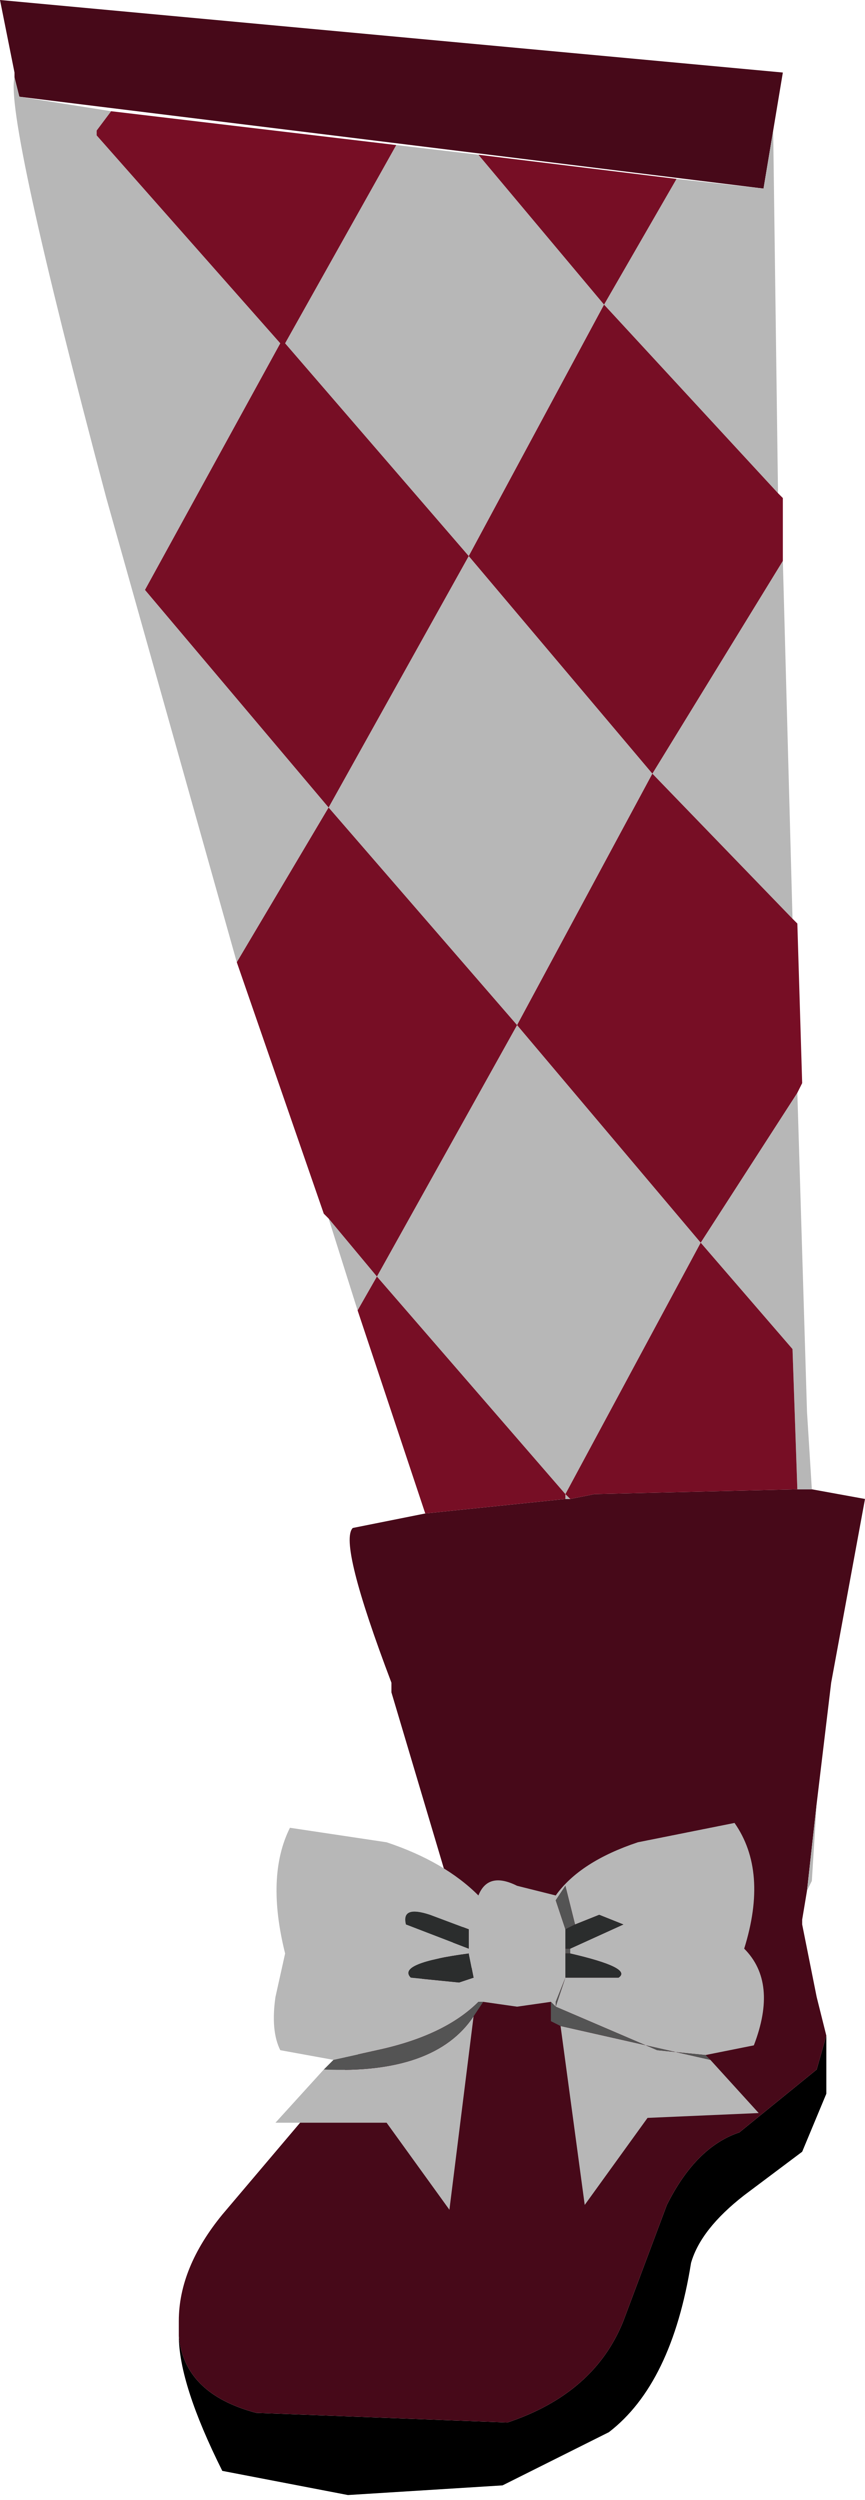 <svg xmlns="http://www.w3.org/2000/svg" xmlns:ffdec="https://www.free-decompiler.com/flash" xmlns:xlink="http://www.w3.org/1999/xlink" ffdec:objectType="frame" width="8.95" height="25.85"><use ffdec:characterId="1" xlink:href="#a" width="8.95" height="25.85"/><defs><g id="a" fill-rule="evenodd"><path d="M8.55 21.05v.6l-.25.6-.6.45q-.45.35-.55.7-.2 1.25-.85 1.75l-1.1.55-1.6.1-1.3-.25q-.45-.9-.45-1.4.05.6.8.8l2.6.1q.9-.3 1.2-1.05l.45-1.2q.3-.6.75-.75l.8-.65z"/><path fill="#470919" d="m8.1.75-.2 1.2L.2 1 .15.8V.75L0 0zm.3 14.65.55.1-.35 1.9-.15 1.25-.1.9-.05.3v.05l.15.75.1.4-.1.35-.8.65q-.45.15-.75.75L6.45 24q-.3.75-1.2 1.05l-2.6-.1q-.75-.2-.8-.8V24q0-.55.45-1.1l2.5-2.95-.05-.1-.7-2.35v-.1q-.55-1.45-.4-1.6l.75-.15 1.45-.15h.05l.25-.05 2.1-.05zm-3.6 4.95h.1l-.05-.15z"/><path fill="#b7b7b7" d="m3.45 21.3-.55-.1q-.1-.2-.05-.55l.1-.45q-.2-.8.05-1.3l1 .15q.6.2.95.55.1-.25.4-.1l.4.1q.25-.35.85-.55l1-.2q.35.5.1 1.3.35.35.1 1l-.5.1-.5-.05-1.05-.45.1-.3h.55q.15-.1-.5-.25v-.05l.55-.25-.25-.1-.25.1-.1-.4-.1.15.1.3v.5l-.1.25v.05l-.05-.05-.35.05L5 20.7h-.05q-.35.35-1.05.5zm3.9 0 .5.55-1.15.05-.65.9-.25-1.85zm-2.45-.45-.25 2-.65-.9H2.85l.5-.55q1.15.05 1.55-.55m3.5-1.4-.05.1.1-.9zm-3.95.35q-.3-.1-.25.1l.65.25v-.2zm.45.65-.05-.25q-.75.1-.6.25l.5.05z"/><path fill="#545454" d="m7.3 21.25.05.05-1.55-.35-.1-.05v-.2l.05.05v-.05l.1-.25-.1.3 1.05.45zM5 20.7l-.1.15q-.4.6-1.55.55l.1-.1.45-.1q.7-.15 1.05-.5zm.9-.55v.05h-.05v-.05zm.05-.25-.1.05-.1-.3.1-.15z"/><path fill="#2b2d2d" d="M5.9 20.2q.65.15.5.25h-.55v-.25zm.05-.3.25-.1.25.1-.55.25h-.05v-.2zm-1.05.55-.15.05-.5-.05q-.15-.15.6-.25zm-.45-.65.4.15v.2l-.65-.25q-.05-.2.25-.1"/><path fill="#b7b7b7" d="M1 1.35v.05l1.9 2.15L1.5 6.1l1.9 2.25 1.45-2.6-1.9-2.2L4.1 1.5l.85.1 1.3 1.55.75-1.3.9.1.1-.6.05 3.75-1.8-1.95-1.4 2.6L6.75 8 8.1 5.8l.1 3.7L6.75 8l-1.4 2.6 1.9 2.25 1-1.55.1 3.3.05.8h-.15l-.05-1.45-.95-1.1-1.4 2.6.05.05h-.05v-.05L3.9 13.2l-.2.35-.3-.95.5.6 1.45-2.6L3.4 8.35l-.95 1.6-1.35-4.8Q.05 1.2.15.8L.2 1l.95.15z"/><path fill="#770e25" d="M6.75 8 8.2 9.5l.05.05.05 1.65-.05.1-1 1.55-1.9-2.25zl-1.9-2.25 1.4-2.6 1.8 1.95.05.05v.65zM1 1.35l.15-.2 2.95.35-1.15 2.05 1.9 2.2-1.45 2.6L1.5 6.1l1.4-2.55L1 1.4zm6 .5-.75 1.3-1.3-1.55zM5.9 15.5l-.05-.05 1.4-2.6.95 1.1.05 1.45-2.1.05zM2.45 9.95l.95-1.6 1.95 2.25-1.45 2.6-.5-.6-.05-.05zm1.95 5.7-.7-2.1.2-.35 1.95 2.25v.05z"/></g></defs></svg>